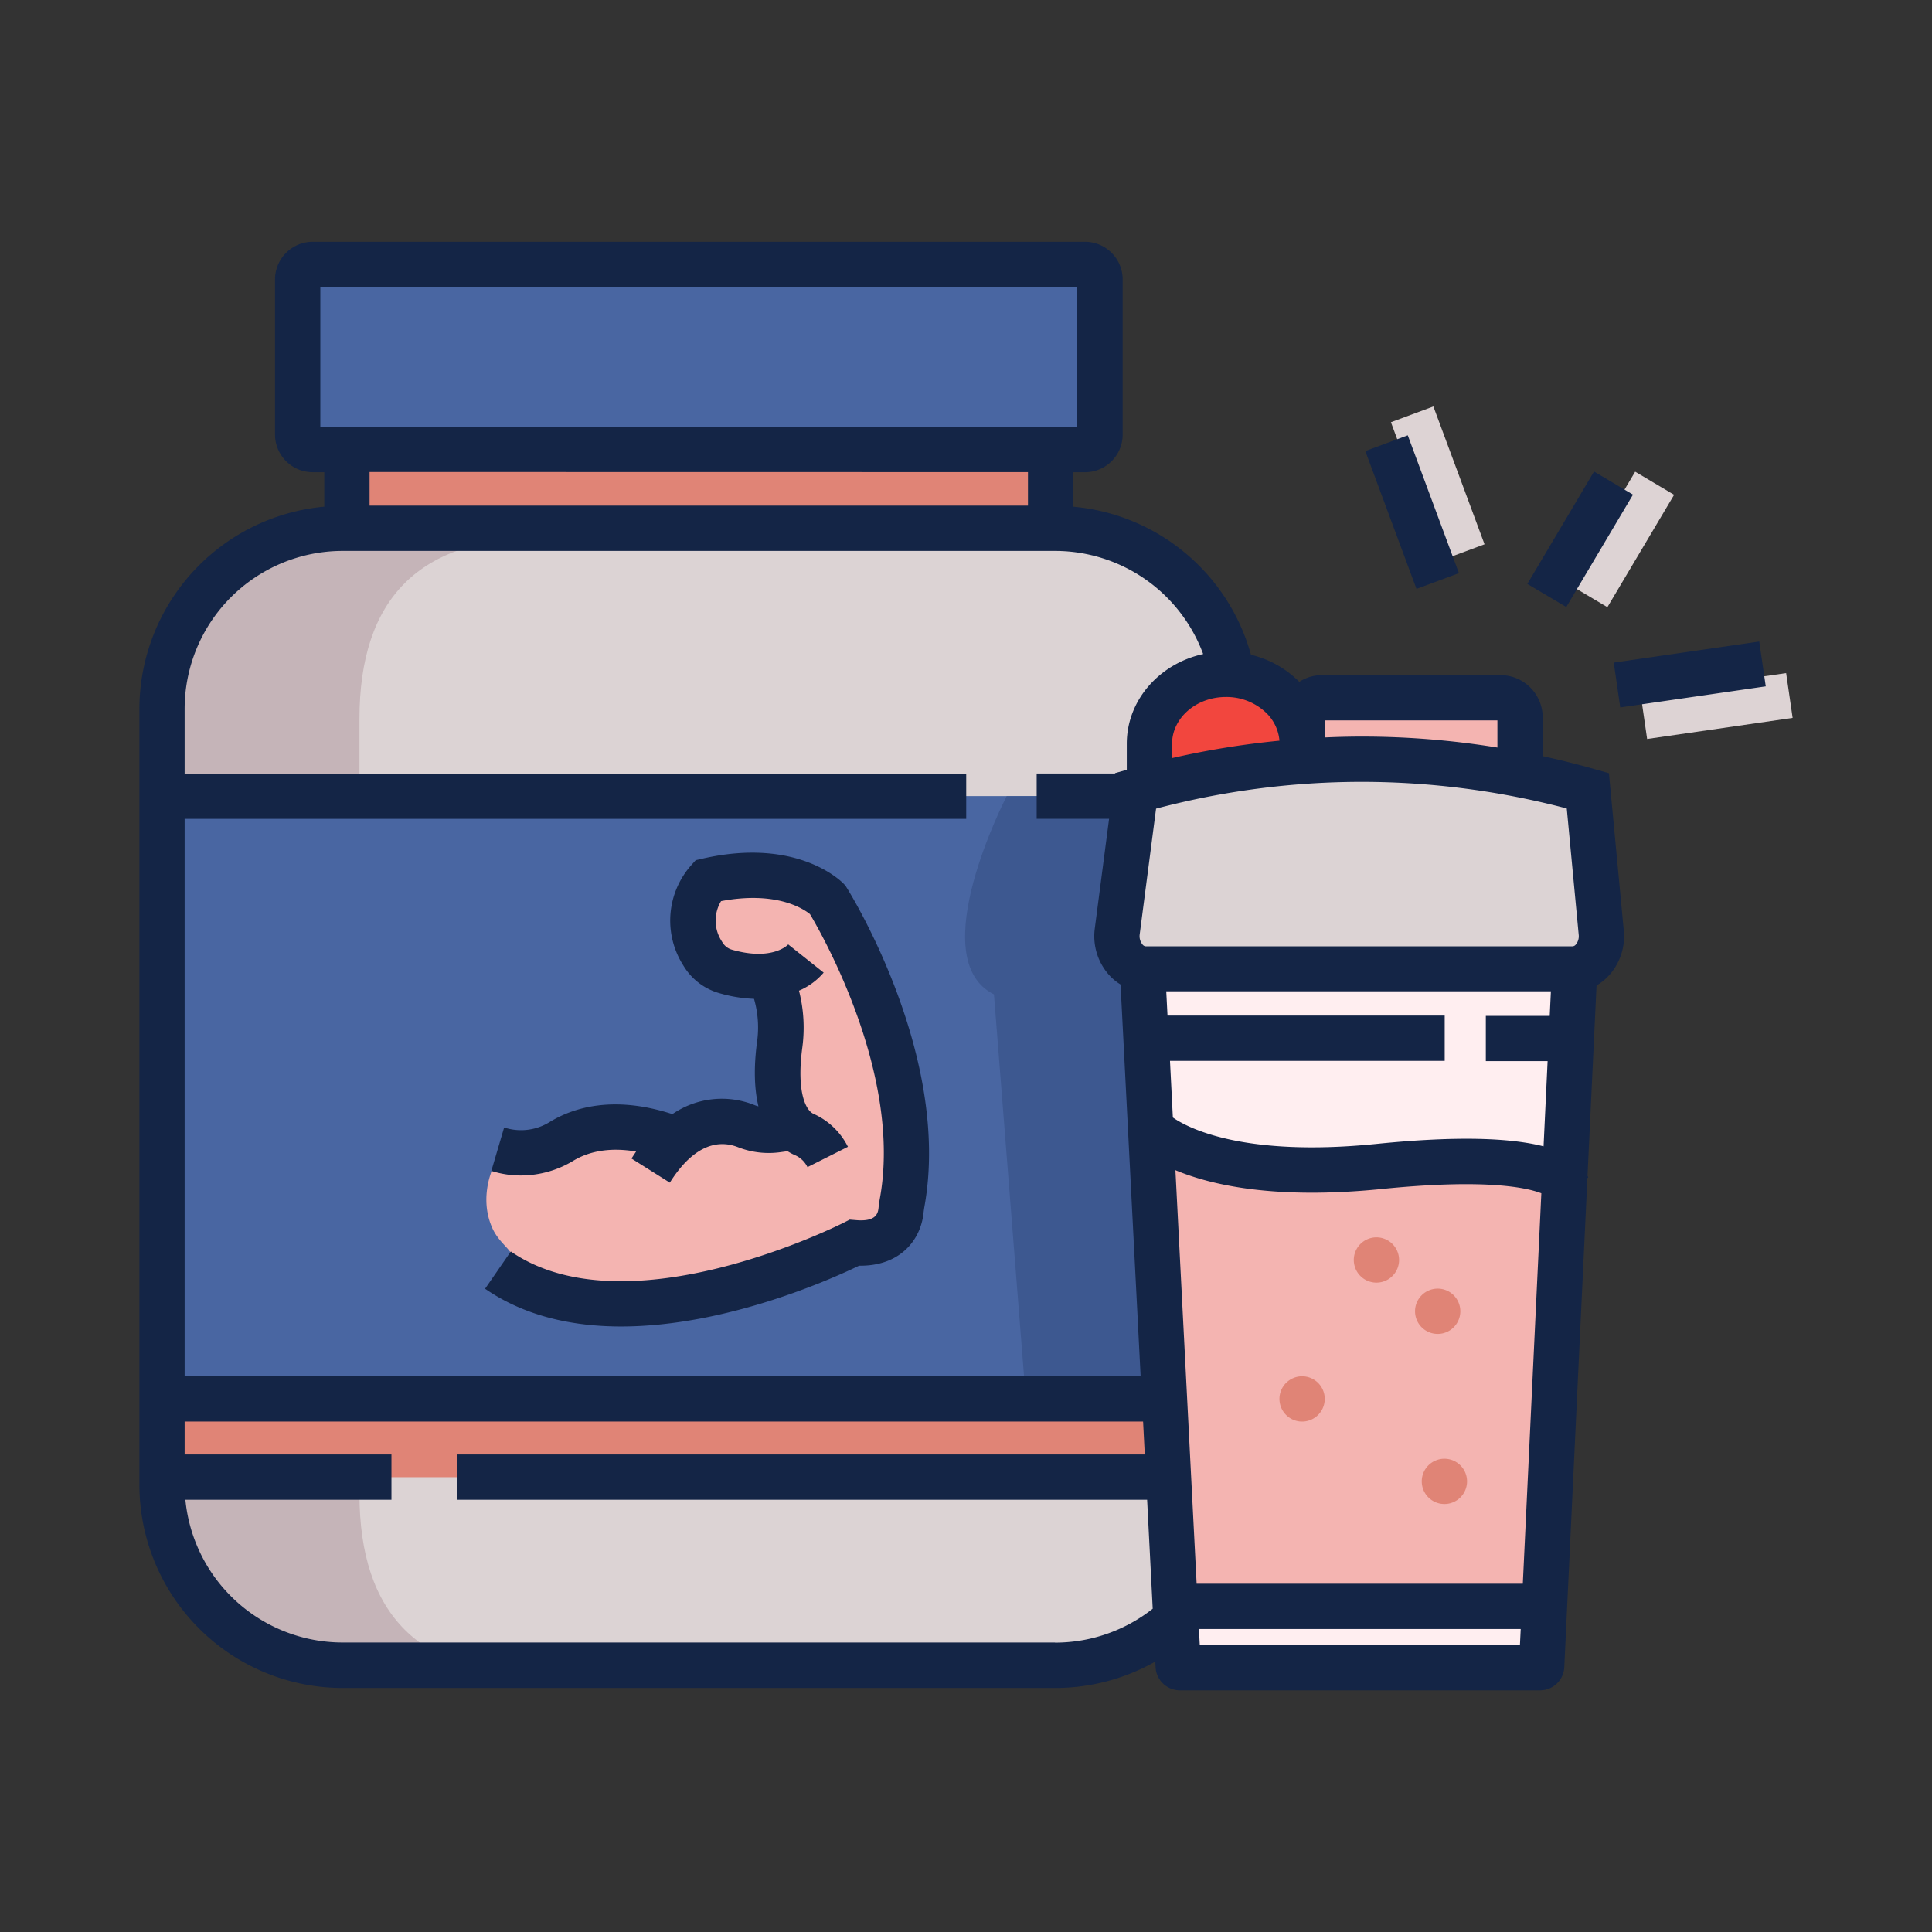 <?xml version="1.0" standalone="no"?><!DOCTYPE svg PUBLIC "-//W3C//DTD SVG 1.1//EN" "http://www.w3.org/Graphics/SVG/1.1/DTD/svg11.dtd"><svg t="1639396539910" class="icon" viewBox="0 0 1024 1024" version="1.1" xmlns="http://www.w3.org/2000/svg" p-id="782" xmlns:xlink="http://www.w3.org/1999/xlink" width="200" height="200"><rect x="0" y="0" width="1024" height="1024" fill="#333333" stroke="none"/><defs><style type="text/css"></style></defs><path d="M831.31 309.56l35.36-59.554 20.638 12.252-35.36 59.554zM869.572 367.924l77.114-11.168 3.44 23.752-77.116 11.168zM737.22 223.794l22.5-8.354 27.12 73.046-22.5 8.354z" fill="#DDD3D4" p-id="783"></path><path d="M85.88 280.06m95.9 0l372.06 0q95.9 0 95.9 95.9l0 410.78q0 95.9-95.9 95.9l-372.06 0q-95.9 0-95.9-95.9l0-410.78q0-95.9 95.9-95.9Z" fill="#C5B4B8" p-id="784"></path><path d="M190.52 285.14m95.9 0l271.84 0q95.9 0 95.9 95.9l0 410.78q0 95.9-95.9 95.9l-271.84 0q-95.9 0-95.9-95.9l0-410.78q0-95.9 95.9-95.9Z" fill="#DCD3D4" p-id="785"></path><path d="M85.88 421.94H641.4v319.58H85.88z" fill="#4966A2" p-id="786"></path><path d="M533.56 422s-44.74 86.2-6.74 105.04l16.9 214.52h70L596.64 422z" fill="#3D5890" p-id="787"></path><path d="M478 638.82c-0.16 0.92-0.3 1.88-0.42 3-1.36 12.64-11.22 24.68-30.2 24.68h-0.7c-12.36 5.86-63.16 24.58-114 24.58-21.3 0-47.5-6-62.24-27.5-2.12-3.08-6.68-6.5-9.42-12.5-6.38-14-1.56-27.48-0.34-30.64l15.64-11.2a26.3 26.3 0 0 0 20.7-2.9c11.34-6.74 30.56-12.58 58.78-3.64 16.48-10.74 43.18-6.5 50.6-3.62l17.28 2.5c-1.84-7.58-20-13-12-56.76 1.2-6.64-1.82-21.36-3.72-27.76-5.12-0.16-9.28 0.58-15.6-0.4a36.62 36.62 0 0 1-16.4-7.86c-18.24-14.72-15.5-32.1-4-44.9l10.18-4 3.42-0.76c45.76-10.22 60.52 27.4 61.38 28.32l1.28 1.62c2.18 3.22 42.94 79.56 29.78 149.74z" fill="#F4B4B1" p-id="788"></path><path d="M85.88 741.5H641.4v41.44H85.88z" fill="#E08476" p-id="789"></path><path d="M155.24 137.3m7.96 0l409.22 0q7.96 0 7.96 7.96l0 82.16q0 7.96-7.96 7.96l-409.22 0q-7.96 0-7.96-7.96l0-82.16q0-7.96 7.96-7.96Z" fill="#4966A2" p-id="790"></path><path d="M187.76 238.44H557.4v41.44H187.76z" fill="#E08476" p-id="791"></path><path d="M838.28 514.72H612c-9.28 0-16.38-9.46-15.02-20l9.68-74.46a438 438 0 0 1 239.72 0q3.54 37.56 7.1 75.14c0.86 10.32-6.16 19.32-15.2 19.32z" fill="#DCD3D4" p-id="792"></path><path d="M613.66 408v-16.74c0-20.32 18.12-36.82 40.5-36.82a42.54 42.54 0 0 1 28.66 10.78 35.16 35.16 0 0 1 11.86 26v7.28" fill="#F2463E" p-id="793"></path><path d="M696 404.78V374a10.42 10.42 0 0 1 10.42-10.42h94.6a10.42 10.42 0 0 1 10.42 10.42v30.74" fill="#F4B4B1" p-id="794"></path><path d="M816.56 883.82h-190.9a0.86 0.86 0 0 1-0.86-0.84L606 514.5a0.86 0.86 0 0 1 0.86-0.94H834a0.88 0.88 0 0 1 0.86 0.94l-17.44 368.48a0.9 0.9 0 0 1-0.86 0.84z" fill="#FFEEF0" p-id="795"></path><path d="M830.34 625.7s-5.84-18-99.5-8.94-120.38-18.44-120.38-18.44L634 851.46h177.32z" fill="#F4B4B1" p-id="796"></path><path d="M774 695a12 12 0 1 1-12-12 12 12 0 0 1 12 12zM777.56 785.16a12 12 0 1 1-12-12 12 12 0 0 1 12 12zM694.98 752.44a12 12 0 1 1 6.2-15.68 12 12 0 0 1-6.2 15.68zM734.38 678.8a12 12 0 1 1 6.2-15.68 12 12 0 0 1-6.2 15.68z" fill="#E08476" p-id="797"></path><path d="M852.96 516.8a30.8 30.8 0 0 0 7.66-23.66l-7.86-83.32-7.9-2.24c-9.02-2.56-18-4.8-27.2-6.8v-20.54a22.44 22.44 0 0 0-22.4-22.42h-94.6a22.24 22.24 0 0 0-12 3.56c-0.7-0.7-1.4-1.38-2.14-2a53.56 53.56 0 0 0-23.48-12.34 107.7 107.7 0 0 0-94.12-78.48v-18.26h6.12a20 20 0 0 0 20-20V148.14a20 20 0 0 0-20-20H165.76a20 20 0 0 0-20 20v82.14a20 20 0 0 0 20 20h6.12v18.26a107.84 107.84 0 0 0-98 107.24v411.2a107.82 107.82 0 0 0 107.7 107.68h377.6a107.56 107.56 0 0 0 53.16-14l0.14 3.04a12.9 12.9 0 0 0 12.86 12.2h190.9a12.86 12.86 0 0 0 12.86-12.28l12.26-259.28 0.46-0.14c-0.12-0.36-0.24-0.74-0.4-1.12l4.78-100.78a27.24 27.24 0 0 0 6.76-5.5z m-16.22-21.4a6.9 6.9 0 0 1-1.54 5.24 2.4 2.4 0 0 1-1.62 0.92H607.22a2.36 2.36 0 0 1-1.68-0.98 7 7 0 0 1-1.46-5.46l8.66-66.52a427.36 427.36 0 0 1 108.98-14.2h0.54a427.36 427.36 0 0 1 108.16 14.12z m-15.36 43.02h-33.86v24h32.74l-2.14 45.16c-16.72-4.28-44.14-5.78-88.48-1.3-70.3 7.12-100-8.38-108-14l-1.52-30h145.6v-24H618.8l-0.66-12.86H822z m-27.72-156.6v14.4a447.04 447.04 0 0 0-71.36-5.82q-10 0-20 0.46v-9.04z m-115.52 10.76a451.62 451.62 0 0 0-56.92 9.22v-7.56c0-13.68 12.78-24.82 28.5-24.82a30.42 30.42 0 0 1 20.58 7.66 23.24 23.24 0 0 1 7.84 15.5zM169.78 226.24v-74h401.14v74H169.78z m375.06 24V268H195.88v-17.82zM181.16 292h378.42a83.72 83.72 0 0 1 78.12 54.66c-23.18 5.08-40.48 24.44-40.48 47.52V408l-6.24 1.78v0.2h-41.52v24h38.38l-7.56 58a30.9 30.9 0 0 0 7.22 24.4 27.78 27.78 0 0 0 6.42 5.42l10.64 207.66H97.86V434h414.26v-24H97.86v-34.2A83.78 83.78 0 0 1 181.16 292z m378 578.56H181.56a83.76 83.76 0 0 1-83.3-75.66h109.22v-24H97.86v-17.46h508l0.9 17.46H242.42v24H608l2.96 57.76a83.5 83.5 0 0 1-51.8 17.96z m76.74 1.2l-0.44-8.36H806l-0.4 8.36z m171.22-32.36h-172.88l-11.24-219.18c19.12 8 52.9 15.62 109.06 10 55.66-5.64 77.36-0.7 84.88 2.24zM809.526 309.482l35.35-59.56 20.638 12.25-35.35 59.56zM855.32 351.198l77.118-11.168 3.44 23.752-77.116 11.168z" fill="#142546" p-id="798"></path><path d="M723.646 239.078l22.5-8.354 27.12 73.046-22.498 8.354zM448.7 470.38l-0.62-1-0.8-0.84c-0.96-1.04-24.22-25-74.78-13.48l-3.76 0.86-2.56 2.88a44.2 44.2 0 0 0-4.34 52.38l0.62 1a32.44 32.44 0 0 0 18.48 14.12 75.56 75.56 0 0 0 18.7 3.1 54.58 54.58 0 0 1 1.66 22.48c-2 14.68-1.36 25.9 0.68 34.5a18.3 18.3 0 0 1-1.86-0.58 46.28 46.28 0 0 0-43.74 4.7c-31.18-10.1-52.4-3.5-64.94 4.12a28.76 28.76 0 0 1-22.86 3.38l-1.38-0.42-6.78 23.02 1.38 0.42a51.1 51.1 0 0 0 14.32 2 53.54 53.54 0 0 0 27.88-7.88c6.64-4 17.32-7.5 33.14-4.8-0.8 1.2-1.62 2.42-2.44 3.7l20.32 12.78c10.92-17.36 23.48-23.84 36.32-18.72a44.68 44.68 0 0 0 22.54 2.54l3.54-0.48a27.5 27.5 0 0 0 4 2.12 13.34 13.34 0 0 1 6.56 6.32l21.44-10.78a37.58 37.58 0 0 0-18.3-17.5c-3.72-1.64-9.14-10.9-5.86-35.24a79.08 79.08 0 0 0-1.78-30 35.4 35.4 0 0 0 13.08-9.58l-18.8-14.94c0 0.1-8.34 9.02-30 2.74a8.58 8.58 0 0 1-4.82-3.78l-0.64-1.02a20 20 0 0 1-0.12-20.88c29.34-5.54 43.72 4.12 47.12 6.88 6.44 10.82 48.98 85.42 37.04 150.72-0.28 1.6-0.52 3.28-0.72 5.16-0.36 3.38-2 7.14-11.82 6.32l-3.42-0.28-3.06 1.56c-1.14 0.6-114.66 58-176.58 15.32l-13.64 19.76c21.3 14.7 46.68 20 72.12 20 56 0 112.46-25.6 126.12-32.22 21.52 0.34 32.62-13.44 34.14-27.88 0.14-1.28 0.3-2.38 0.48-3.38 14.36-79.4-38.98-165.58-41.26-169.2z" fill="#142546" p-id="799"></path></svg>